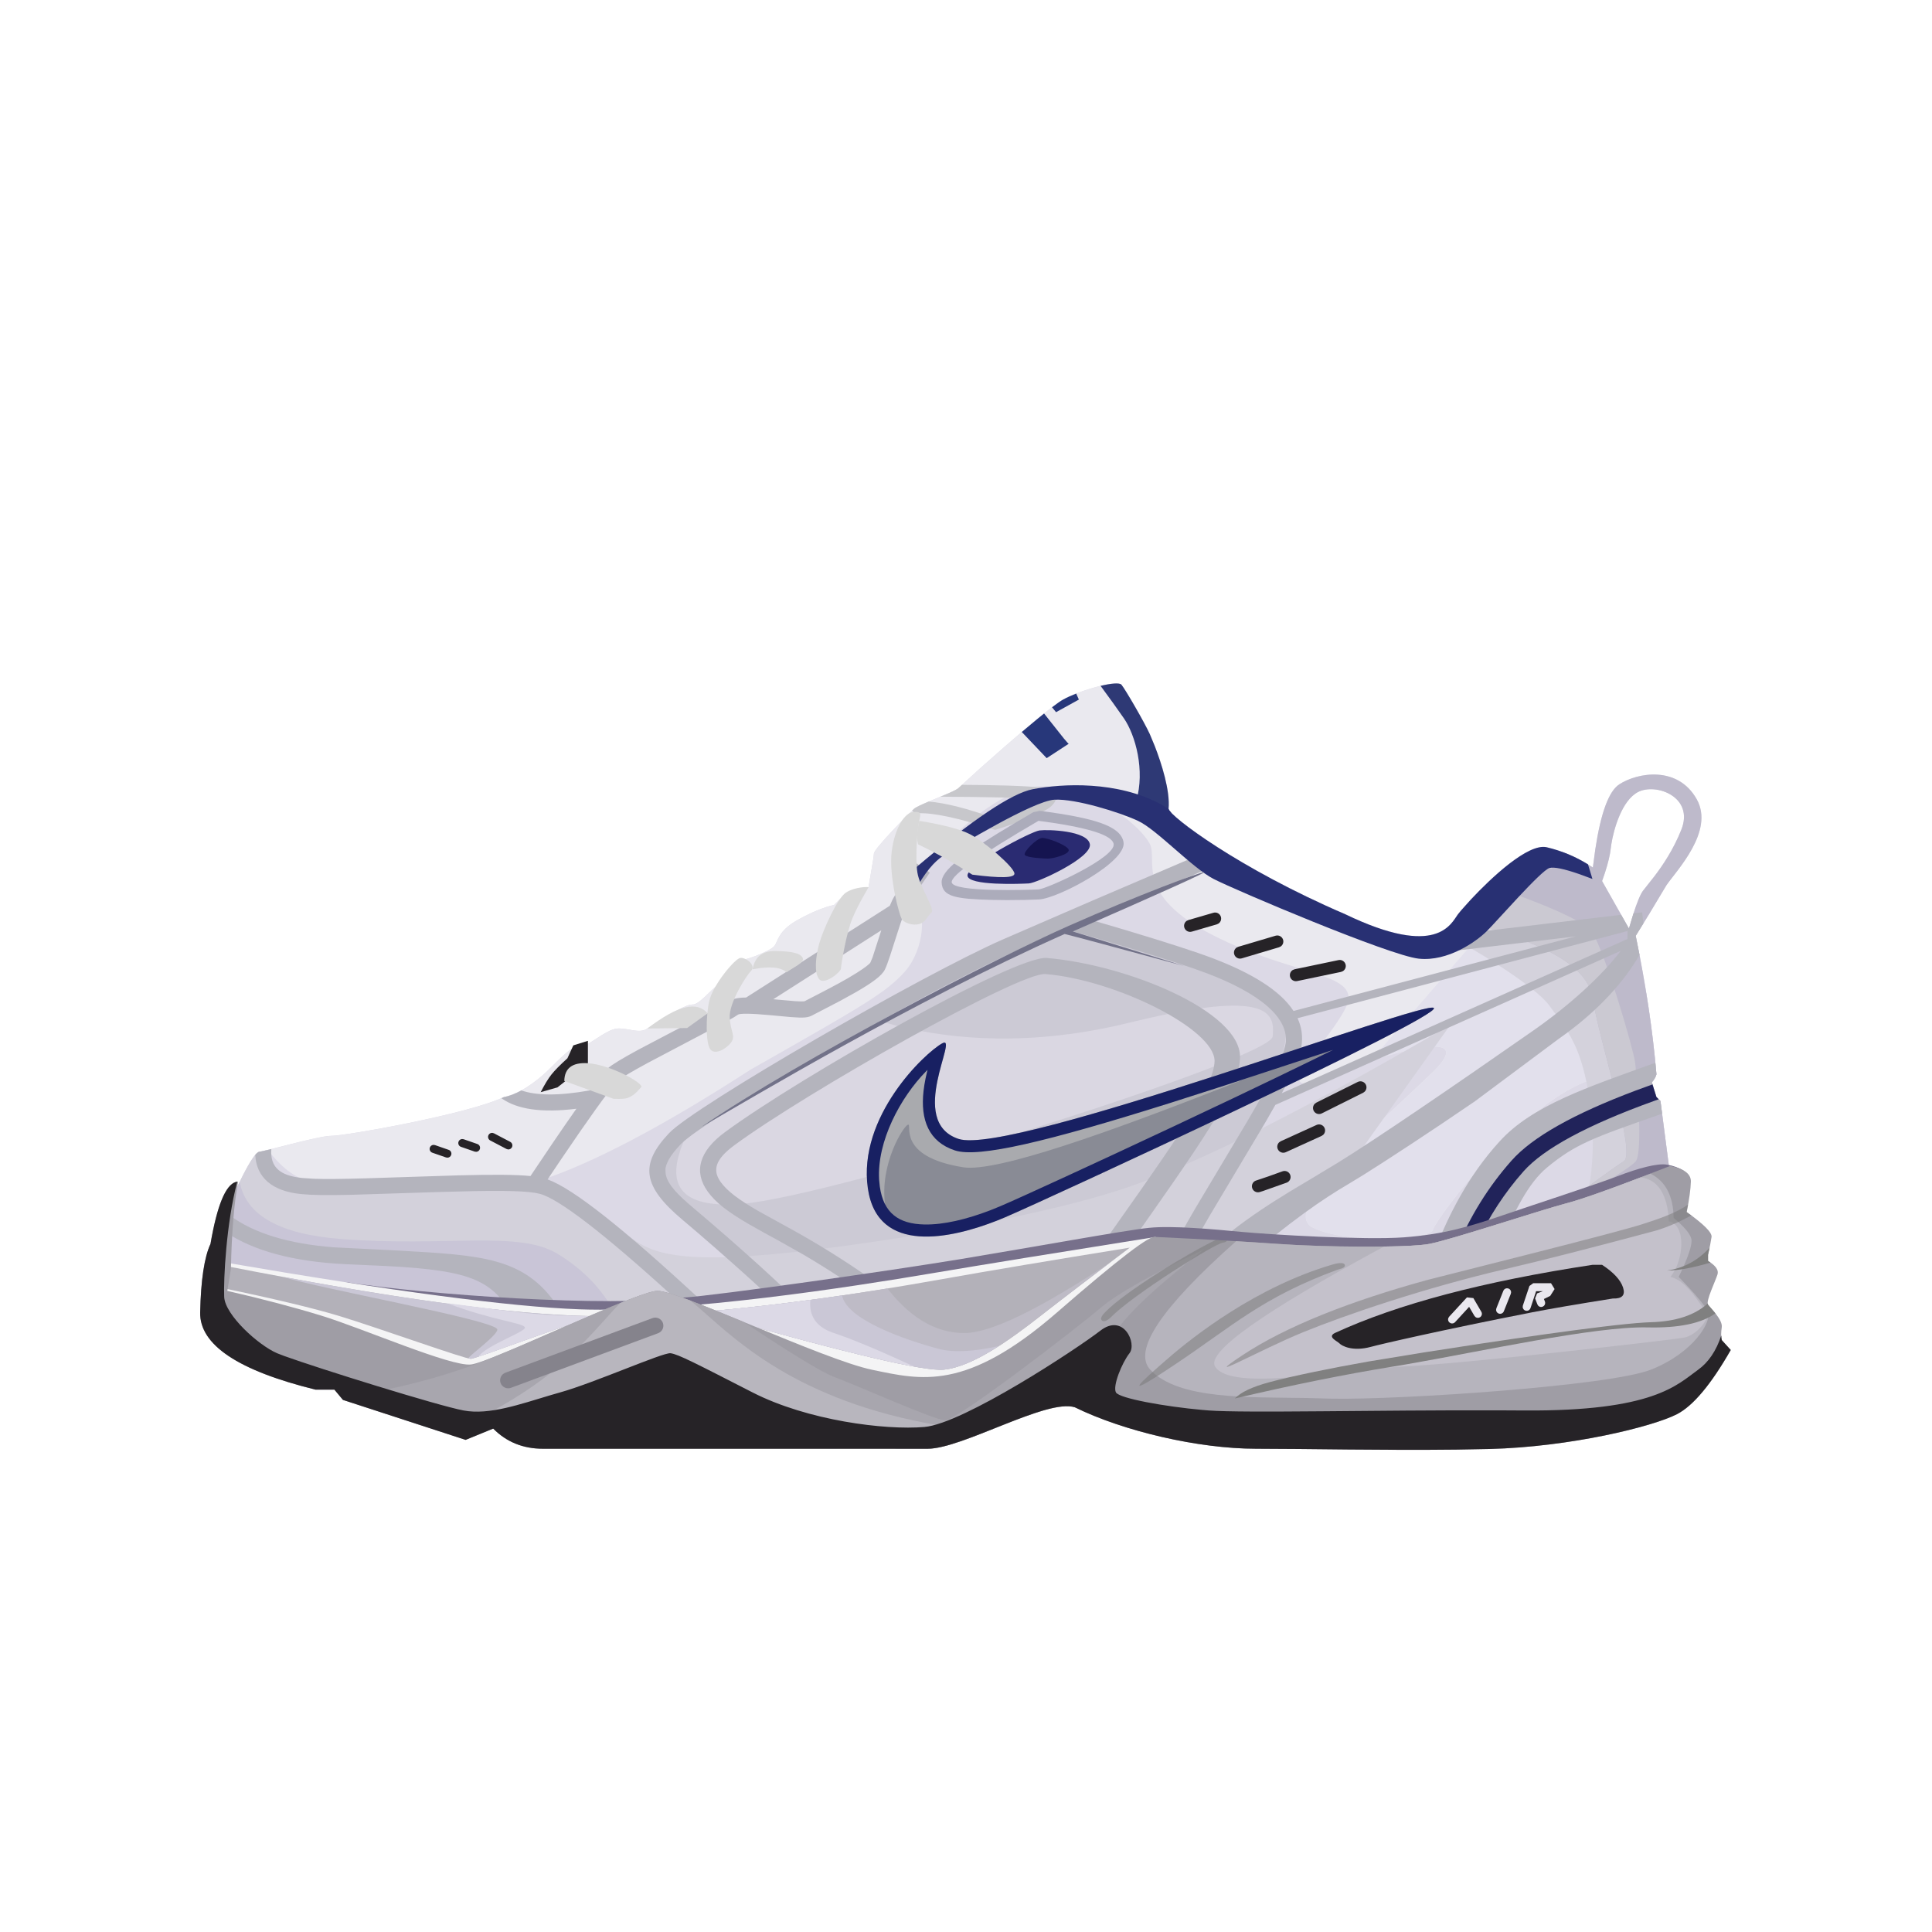 <?xml version="1.0" encoding="UTF-8"?>
<svg width="96px" height="96px" viewBox="0 0 96 96" version="1.1" xmlns="http://www.w3.org/2000/svg" xmlns:xlink="http://www.w3.org/1999/xlink">
    <title>Nike Air Monarch IV </title>
    <defs>
        <rect id="path-1" x="0" y="0" width="96" height="96"></rect>
    </defs>
    <g id="icon" stroke="none" stroke-width="1" fill="none" fill-rule="evenodd">
        <g id="画板" transform="translate(-158, -230)">
            <g id="Nike-Air-Monarch-IV-" transform="translate(158, 230)">
                <g id="#" opacity="0">
                    <use fill="#FFFFFF" fill-rule="evenodd" xlink:href="#path-1"></use>
                    <rect stroke-opacity="0.5" stroke="#DDDDDD" stroke-width="6" stroke-linejoin="square" x="3" y="3" width="90" height="90"></rect>
                    <rect stroke-opacity="0.508" stroke="#DDDDDD" stroke-width="12" stroke-linejoin="square" x="6" y="6" width="84" height="84"></rect>
                    <rect stroke-opacity="0.319" stroke="#979797" stroke-width="10" stroke-linejoin="square" x="5" y="5" width="86" height="86"></rect>
                </g>
                <path d="M55.725,34.024 C55.923,34.264 56.869,35.898 57.133,36.479 L57.38,37.073 C57.709,37.919 58.151,39.285 58.065,40.193 C58.121,40.55 61.54,43.151 66.851,45.431 C71.431,47.635 72.108,45.881 72.445,45.431 L72.606,45.234 C73.309,44.409 75.748,41.838 76.859,42.101 C77.678,42.294 78.441,42.63 79.149,43.107 L79.268,42.214 C79.543,40.392 79.941,39.312 80.461,38.974 C81.361,38.388 83.363,38.033 84.307,39.711 C85.205,41.305 83.292,43.268 82.802,43.99 L81.934,45.437 C81.744,45.748 81.525,46.103 81.277,46.501 C81.785,48.955 82.128,51.249 82.307,53.383 C82.268,53.521 82.193,53.652 82.081,53.777 L82.307,54.513 L82.507,54.71 L83.027,58.706 L68.538,63.546 C68.231,63.643 68.065,63.691 68.04,63.69 L56.771,63.375 L56.771,63.375 L34.402,66.236 L13.271,64.623 L10.693,63.375 L11.755,59.042 L12.044,58.451 C12.45,57.651 12.731,57.244 12.889,57.229 C13.158,57.204 15.515,56.533 16.321,56.447 L16.478,56.438 C17.067,56.451 23.185,55.387 25.037,54.513 C25.86,54.359 26.719,53.665 27.163,53.253 L27.753,52.67 C28.106,52.331 28.574,51.923 28.789,51.92 L28.864,51.944 C29.075,52.136 30.105,51.132 30.683,51.107 C31.262,51.082 31.758,51.38 32.165,51.107 L32.693,50.765 C33.22,50.433 33.937,50.01 34.28,49.927 L34.402,49.914 C34.714,49.946 35.276,49.231 35.694,48.916 L35.843,48.819 C36.266,48.597 36.669,47.675 36.876,47.692 C37.083,47.708 38.272,47.255 38.471,47.016 C38.669,46.778 38.639,46.266 39.643,45.708 C40.312,45.336 40.914,45.088 41.448,44.964 C41.774,44.626 42.043,44.403 42.256,44.295 C42.469,44.186 42.768,44.119 43.155,44.093 L43.389,42.712 C43.41,42.569 43.421,42.47 43.424,42.414 C43.437,42.164 45.17,40.416 45.413,40.193 C45.655,39.969 47.44,39.357 47.633,39.152 L48.698,38.182 C50.034,36.99 52.216,35.095 52.834,34.757 C53.722,34.27 55.526,33.783 55.725,34.024 Z M83.546,41.224 C84.189,39.605 82.305,38.9 81.407,39.348 C80.584,39.76 80.179,41.225 80.065,41.954 L80.041,42.133 C80.005,42.471 79.905,42.89 79.742,43.389 L79.607,43.779 L80.942,46.141 L81.146,45.458 C81.34,44.847 81.503,44.45 81.635,44.267 L82.205,43.545 C82.618,43.004 83.15,42.22 83.546,41.224 Z" id="形状" fill="#DCD9E6"></path>
                <path d="M55.725,34.024 C55.923,34.264 56.869,35.898 57.133,36.479 L57.38,37.073 C57.709,37.919 58.151,39.285 58.065,40.193 C58.121,40.55 61.54,43.151 66.851,45.431 C70.663,47.266 71.772,46.358 72.23,45.742 L73.46,46.16 C76.011,47.035 77.833,47.724 78.928,48.228 C81.27,49.305 80.794,53.134 79.607,53.52 C76.102,54.09 71.267,60.676 71.198,61.115 C71.129,61.554 67.025,61.871 65.243,61.001 C63.46,60.131 68.784,55.615 71.198,53.269 C73.488,51.043 69.331,52.191 66.32,53.355 L65.843,53.543 C62.824,54.762 66.001,51.835 66.871,50.069 C67.741,48.302 64.325,48.537 60.297,46.482 C56.27,44.427 57.576,42.73 57.122,41.91 C56.668,41.089 54.816,39.413 52.009,39.082 C49.201,38.751 44.469,44.33 45.299,44.726 C46.128,45.122 45.916,47.209 44.968,48.272 C44.019,49.335 42.876,49.978 37.284,53.157 C32.926,55.974 29.431,57.812 26.798,58.671 C24.775,60.087 16.895,58.816 15.599,58.717 C14.835,58.658 14.072,58.132 13.312,57.14 L15.063,56.699 C15.568,56.579 16.039,56.477 16.321,56.447 L16.478,56.438 C17.067,56.451 23.185,55.387 25.037,54.513 C25.86,54.359 26.719,53.665 27.163,53.253 L27.753,52.67 L28.075,52.374 C28.353,52.131 28.635,51.922 28.789,51.92 L28.864,51.944 C29.075,52.136 30.105,51.132 30.683,51.107 C31.262,51.082 31.758,51.38 32.165,51.107 L32.693,50.765 L33.178,50.468 C33.599,50.219 34.035,49.986 34.28,49.927 L34.402,49.914 C34.714,49.946 35.276,49.231 35.694,48.916 L35.843,48.819 C36.266,48.597 36.669,47.675 36.876,47.692 C37.083,47.708 38.272,47.255 38.471,47.016 C38.669,46.778 38.639,46.266 39.643,45.708 C40.312,45.336 40.914,45.088 41.448,44.964 C41.774,44.626 42.043,44.403 42.256,44.295 C42.469,44.186 42.768,44.119 43.155,44.093 L43.389,42.712 L43.424,42.414 C43.437,42.164 45.17,40.416 45.413,40.193 C45.655,39.969 47.44,39.357 47.633,39.152 L48.698,38.182 L49.901,37.121 C51.086,36.09 52.381,35.005 52.834,34.757 C53.722,34.27 55.526,33.783 55.725,34.024 Z" id="路径" fill="#EAE9EF"></path>
                <path d="M68.102,52.718 L73.719,46.25 L75.109,46.736 C76.813,47.343 78.085,47.84 78.928,48.228 C81.27,49.305 80.794,53.134 79.607,53.52 C76.102,54.09 71.267,60.676 71.198,61.115 C71.129,61.554 67.025,61.871 65.243,61.001 C63.46,60.131 68.784,55.615 71.198,53.269 C73.054,51.464 70.674,51.877 68.102,52.718 Z" id="路径" fill="#E2E0EC"></path>
                <path d="M47.8,38.998 L48.858,39.008 L50.081,39.035 L50.75,39.061 C51.259,39.087 51.645,39.12 51.9,39.164 C52.608,39.284 52.66,39.804 52.061,40.191 C51.651,40.455 50.85,40.799 49.447,41.236 C47.628,40.641 46.334,40.368 45.59,40.412 C45.48,40.418 45.38,40.364 45.323,40.279 L45.413,40.193 L45.413,40.193 C45.502,40.11 45.8,39.976 46.151,39.828 C46.979,39.898 48.103,40.179 49.439,40.668 L50.158,40.402 L50.758,40.163 C51.028,40.05 51.254,39.948 51.435,39.856 L51.654,39.734 L51.238,39.693 L50.7,39.66 C50.401,39.645 50.058,39.633 49.674,39.624 L48.272,39.6 L46.73,39.587 L47.137,39.415 C47.385,39.306 47.577,39.211 47.633,39.152 L47.8,38.998 Z" id="路径" fill="#C7C7CB" fill-rule="nonzero"></path>
                <path d="M75.127,42.821 L77.869,43.921 L81.806,49.362 C82.032,50.76 82.199,52.1 82.307,53.383 C82.268,53.521 82.193,53.652 82.081,53.777 L82.307,54.513 L82.507,54.71 L83.027,58.706 L78.711,60.149 C78.707,60.103 78.713,60.05 78.731,59.99 C79.109,58.699 79.339,56.599 78.928,54.269 C78.516,51.939 77.93,51.264 76.989,49.971 C76.242,48.945 73.066,47.051 71.611,46.281 C72.111,46.021 72.307,45.616 72.445,45.431 L72.606,45.234 L72.934,44.863 C73.46,44.288 74.308,43.431 75.127,42.821 Z" id="路径" fill="#D4D2DC"></path>
                <path d="M84.307,39.711 C85.205,41.305 83.292,43.268 82.802,43.99 L81.934,45.437 C81.744,45.748 81.525,46.103 81.277,46.501 C81.785,48.955 82.128,51.249 82.307,53.383 C82.268,53.521 82.193,53.652 82.081,53.777 L82.307,54.513 L82.507,54.71 L83.027,58.706 L76.241,60.972 L76.138,61.001 C78.658,59.13 80.158,58.041 80.638,57.734 L80.687,57.703 C81.316,57.315 79.498,51.876 79.128,49.561 C78.759,47.245 74.235,46.337 73.435,45.904 C72.634,45.47 75.967,42.972 77.069,43.143 C77.188,43.162 77.373,42.833 77.623,42.332 C78.158,42.522 78.667,42.782 79.149,43.107 L79.268,42.214 C79.543,40.392 79.941,39.312 80.461,38.974 C81.361,38.388 83.363,38.033 84.307,39.711 Z M81.407,39.348 C80.584,39.76 80.179,41.225 80.065,41.954 L80.041,42.133 C80.005,42.471 79.905,42.89 79.742,43.389 L79.607,43.779 L80.942,46.141 L81.146,45.458 C81.34,44.847 81.503,44.45 81.635,44.267 L82.205,43.545 C82.618,43.004 83.15,42.22 83.546,41.224 C84.189,39.605 82.305,38.9 81.407,39.348 Z" id="形状结合" fill="#BEBACB"></path>
                <path d="M79.128,46.343 C79.779,47.388 81.173,52.151 81.251,52.813 L81.311,53.421 C81.423,54.713 81.589,57.357 81.272,57.715 C81.015,58.005 79.786,58.771 77.584,60.014 L77.562,59.947 L79.793,58.32 C80.022,58.156 80.212,58.023 80.363,57.918 L80.687,57.703 C81.316,57.315 79.498,51.876 79.128,49.561 C78.759,47.245 74.235,46.337 73.435,45.904 C73.017,45.677 73.725,44.889 74.654,44.211 L75.766,44.614 C77.363,45.215 78.839,45.878 79.128,46.343 Z" id="路径" fill="#CBC9D2"></path>
                <path d="M52.009,46.141 C52.311,45.967 52.989,45.834 53.608,45.943 L53.839,45.998 C55.171,46.35 60.917,48.185 62.864,49.228 C64.883,50.308 63.516,53.403 62.647,54.881 L62.22,55.602 C61.762,56.397 61.068,57.665 60.14,59.405 L58.727,62.071 L39.334,64.934 L36.512,62.456 C34.341,60.524 33.208,59.434 33.114,59.184 C32.921,58.672 33.025,56.865 34.169,56.206 L52.009,46.141 L52.009,46.141 Z" id="路径" fill="#CCCAD5"></path>
                <path d="M55.465,50.969 L57.101,50.584 C63.202,49.205 63.341,50.435 63.237,51.504 C63.127,52.629 41.489,59.444 36.866,59.818 C33.785,60.067 32.886,58.891 34.169,56.291 L34.564,55.983 L34.564,55.983 L43.817,50.763 L44.489,50.948 C46.509,51.467 50.323,52.108 55.465,50.969 L55.465,50.969 Z" id="路径" fill="#DAD7E2"></path>
                <path d="M72.068,50.924 L67.323,57.575 L59.757,62.849 L32.846,66.118 L21.97,65.286 L16.293,64.743 L10.794,62.968 L11.755,59.042 L12.044,58.451 C12.45,57.651 12.731,57.244 12.889,57.229 L13.132,57.18 C13.172,57.171 13.215,57.161 13.262,57.149 C13.383,58.314 13.854,58.913 14.68,58.945 L15.341,58.958 C17.952,58.984 25.736,58.909 26.251,58.945 C26.791,58.983 29.588,60.381 31.022,61.297 L31.526,61.631 L31.792,61.793 C33.03,62.497 35.114,62.935 43.499,61.691 L44.805,61.492 C47.605,61.053 52.747,60.129 56.108,58.971 C59.647,57.752 64.967,55.07 72.068,50.924 Z" id="路径" fill="#D3D1DB"></path>
                <path d="M16.924,61.564 C22.164,61.972 25.764,61.121 27.703,62.301 C28.996,63.087 29.957,64.092 30.586,65.314 L29.641,65.871 L13.271,64.623 L10.693,63.375 L11.755,59.042 L11.912,58.725 C12.214,60.381 13.885,61.327 16.924,61.564 Z" id="路径" fill="#C9C5D7"></path>
                <path d="M51.668,40.29 L51.351,40.354 L50.5,40.854 C47.825,42.441 46.756,43.253 46.79,43.862 C46.829,44.561 47.499,44.668 49.293,44.716 L50.026,44.726 C50.648,44.727 51.266,44.712 51.629,44.693 C52.579,44.643 55.998,42.824 55.828,41.849 C55.689,41.045 54.396,40.647 51.668,40.29 Z" id="路径" fill="#ACACBB" fill-rule="nonzero"></path>
                <path d="M47.289,43.834 C47.27,43.488 48.708,42.472 51.603,40.786 C54.013,41.101 55.257,41.484 55.336,41.935 C55.453,42.61 52.004,44.173 51.603,44.194 C51.202,44.215 47.318,44.354 47.289,43.834 Z" id="路径-333" fill="#DCD9E6"></path>
                <path d="M48.073,43.507 C48.044,42.987 51.236,41.315 51.655,41.263 C52.075,41.211 54.038,41.271 54.155,41.947 C54.273,42.623 51.524,43.876 51.123,43.897 C50.722,43.918 48.102,44.026 48.073,43.507 Z" id="路径-333" fill="#2A2B72"></path>
                <path d="M45.544,42.902 L46.199,43.362 L45.555,44.295 C45.374,44.563 45.227,44.789 45.113,44.972 C45.024,45.115 44.9,45.429 44.735,45.916 L44.236,47.464 L44.088,47.892 C44.044,48.009 44.006,48.102 43.97,48.175 C43.818,48.486 43.349,48.825 42.535,49.297 L41.756,49.728 L40.367,50.45 C40.152,50.567 39.946,50.589 39.288,50.537 L38.255,50.442 C37.312,50.353 36.755,50.352 36.668,50.418 L36.493,50.533 C36.416,50.579 36.321,50.634 36.204,50.698 L32.183,52.818 C31.367,53.261 30.877,53.551 30.724,53.689 L30.582,53.837 C30.161,54.313 29.245,55.59 27.865,57.63 L27.21,58.604 C28.476,59.058 30.985,61.046 34.84,64.62 L35.334,65.079 L34.788,65.664 L33.39,64.374 C29.973,61.261 27.752,59.561 26.822,59.32 L26.565,59.268 C25.835,59.154 24.429,59.15 21.894,59.228 L17.456,59.369 C16.184,59.398 15.511,59.386 14.952,59.331 C13.525,59.19 12.739,58.51 12.683,57.384 C12.767,57.285 12.835,57.235 12.889,57.229 C12.961,57.223 13.182,57.17 13.482,57.094 C13.415,57.982 13.894,58.423 15.031,58.535 L15.618,58.573 C16.174,58.593 16.931,58.586 18.151,58.551 L22.798,58.402 C24.527,58.358 25.633,58.364 26.359,58.437 L27.499,56.744 C27.929,56.112 28.309,55.562 28.641,55.092 C26.883,55.313 25.705,55.109 24.955,54.598 L24.916,54.568 C24.958,54.55 24.999,54.531 25.037,54.513 C25.329,54.459 25.625,54.336 25.906,54.182 C26.619,54.431 27.708,54.467 29.296,54.183 C29.715,53.617 30.011,53.257 30.187,53.097 C30.394,52.909 30.887,52.611 31.739,52.148 L35.159,50.352 C35.579,50.131 35.876,49.968 36.045,49.868 L36.186,49.779 C36.381,49.632 36.642,49.57 37.074,49.567 L44.214,45.007 C44.293,44.811 44.364,44.661 44.434,44.55 L44.714,44.113 C44.823,43.949 44.946,43.766 45.085,43.564 L45.544,42.902 Z M59.984,42.31 L60.297,43.046 L54.145,45.689 L55.907,46.208 C57.989,46.833 59.447,47.305 60.283,47.624 C62.17,48.345 63.602,49.201 64.275,50.235 L78.296,46.529 L72.382,47.232 L72.288,46.438 L80.554,45.456 L80.942,46.141 L81.146,45.458 L81.17,45.382 L81.595,45.333 L81.661,45.881 C81.542,46.074 81.414,46.281 81.277,46.501 C81.343,46.82 81.406,47.136 81.467,47.449 C80.721,48.745 79.436,50.234 77.432,51.634 L73.278,54.73 C71.109,56.215 68.952,57.626 67.744,58.383 L67.016,58.826 C65.797,59.539 64.031,60.726 61.694,62.801 L60.378,61.854 C62.344,60.133 64.579,58.941 65.737,58.22 L66.473,57.777 C68.322,56.637 72.139,54.036 76.205,51.196 C78.031,49.921 79.618,48.457 80.535,47.246 L63.371,54.903 C63.224,55.165 63.063,55.445 62.889,55.746 L60.128,60.375 C59.547,61.366 59.252,61.913 59.073,62.329 L58.927,62.713 L58.167,62.462 L58.24,62.257 C58.421,61.771 58.708,61.215 59.4,60.034 L61.974,55.723 C63.186,53.661 63.77,52.5 63.875,51.878 C64.096,50.559 62.518,49.334 59.998,48.372 L59.267,48.108 C58.231,47.751 56.667,47.264 54.58,46.647 L52.993,46.184 L51.287,46.917 L50.156,47.411 C46.28,49.107 35,55.613 33.829,56.853 C32.758,57.986 32.77,58.547 34.166,59.774 L35.372,60.803 C37.511,62.641 39.789,64.729 40.174,65.283 L40.217,65.354 L39.825,65.542 L39.419,65.596 C38.896,64.982 36,62.366 33.912,60.611 C31.93,58.945 31.774,57.863 33.247,56.304 C34.515,54.962 45.866,48.415 49.836,46.678 L54.261,44.76 L59.984,42.31 Z M16.581,61.978 L19.747,62.137 C23.923,62.374 26.063,62.463 27.703,64.904 L25.519,65.398 C24.423,63.7 23.649,63.129 19.168,62.907 L17.103,62.813 C14.583,62.686 12.62,62.162 11.218,61.229 L11.423,60.395 C12.598,61.27 14.316,61.801 16.581,61.978 Z M52.012,47.601 C56.026,47.938 61.613,50.25 61.616,52.508 C61.617,54.127 59.573,56.946 55.867,62.22 L54.221,62.627 C57.826,57.497 60.352,54.104 60.351,52.714 C60.349,51.138 55.45,48.692 51.946,48.399 C50.66,48.291 40.091,54.259 36.497,56.901 C35.531,57.611 35.39,58.149 35.815,58.739 C36.134,59.181 36.69,59.601 37.664,60.166 L39.383,61.113 C40.67,61.826 41.921,62.605 43.136,63.451 L44.04,64.099 L43.566,64.743 C42.392,63.88 41.182,63.082 39.936,62.35 L38.592,61.593 C38.314,61.442 38.009,61.277 37.994,61.268 L37.225,60.836 C36.173,60.225 35.564,59.759 35.166,59.207 C34.461,58.229 34.728,57.208 36.023,56.256 C39.818,53.467 50.438,47.469 52.012,47.601 Z M82.307,53.383 C82.268,53.521 82.193,53.652 82.081,53.777 L82.307,54.513 L82.507,54.71 L82.589,55.34 L82.487,55.377 C79.098,56.55 78.256,56.876 76.885,58.001 C75.904,58.807 75.25,60.259 74.689,61.492 L73.045,62.04 L71.303,62.071 C71.997,60.399 72.887,58.5 74.521,56.708 C76.145,54.928 78.854,54.033 82.254,52.809 C82.274,53.002 82.291,53.193 82.307,53.383 Z M80.87,46.262 L64.475,50.594 C64.678,51.035 64.748,51.506 64.664,52.011 C64.577,52.523 64.277,53.235 63.691,54.322 L80.87,46.658 L80.87,46.262 Z M43.791,46.226 L38.426,49.652 L39.517,49.748 C39.748,49.763 39.888,49.764 39.952,49.755 L39.985,49.747 L40.017,49.731 C40.215,49.63 41.236,49.104 41.68,48.86 L42.134,48.605 L42.571,48.341 C42.963,48.093 43.215,47.899 43.251,47.825 L43.358,47.568 L43.791,46.226 Z" id="形状结合" fill="#B4B4BD" fill-rule="nonzero"></path>
                <path d="M82.111,53.884 L82.307,54.513 L82.419,54.622 L82.19,54.705 C78.87,55.9 76.704,57.075 75.705,58.201 C74.772,59.253 73.996,60.438 73.378,61.757 L73.287,61.958 L72.549,62.206 L72.343,62.122 C73.037,60.449 73.958,58.965 75.107,57.67 C76.145,56.499 78.198,55.346 81.278,54.188 L82.111,53.884 Z" id="路径" fill="#21235A" fill-rule="nonzero"></path>
                <path d="M55.725,34.024 C55.923,34.264 56.869,35.898 57.133,36.479 L57.38,37.073 C57.709,37.919 58.151,39.285 58.065,40.193 C58.071,40.23 58.113,40.291 58.19,40.374 L58.07,40.786 C57.34,40.645 56.804,40.313 56.461,39.79 C56.902,38.291 56.425,36.531 55.843,35.689 L55.323,34.953 L55.323,34.953 L54.687,34.08 C55.208,33.956 55.634,33.914 55.725,34.024 Z" id="路径" fill="#2E3975"></path>
                <path d="M57.671,39.96 L58.065,40.193 C58.121,40.55 61.54,43.151 66.851,45.431 C71.431,47.635 72.108,45.881 72.445,45.431 L72.606,45.234 L73.088,44.697 C74.085,43.631 75.933,41.882 76.859,42.101 C77.585,42.272 78.268,42.556 78.907,42.951 L79.128,43.675 L78.492,43.44 C77.714,43.169 77.213,43.066 76.989,43.132 C76.569,43.255 74.372,45.783 73.864,46.283 C73.355,46.782 71.949,47.79 70.499,47.636 C69.049,47.483 61.377,44.228 60.305,43.675 C59.233,43.121 57.483,41.221 56.544,40.786 C55.605,40.351 53.45,39.685 52.402,39.736 C51.354,39.786 47.611,42.054 46.893,42.506 C46.414,42.807 45.944,43.381 45.483,44.226 L45.483,43.132 C48.317,40.726 50.26,39.421 51.314,39.216 C52.801,38.927 55.528,38.8 57.671,39.96 Z" id="路径" fill="#283073"></path>
                <path d="M64.111,58.382 C64.167,58.538 64.087,58.71 63.931,58.766 L62.748,59.184 C62.675,59.209 62.621,59.225 62.585,59.235 C62.425,59.278 62.26,59.183 62.217,59.023 C62.174,58.863 62.269,58.698 62.429,58.655 L63.023,58.455 C63.215,58.387 63.45,58.303 63.727,58.202 C63.882,58.146 64.055,58.226 64.111,58.382 Z M65.816,56.047 C65.871,56.168 65.839,56.306 65.747,56.391 L65.667,56.444 L63.891,57.252 C63.74,57.321 63.562,57.254 63.494,57.103 C63.439,56.983 63.47,56.845 63.563,56.759 L63.643,56.706 L65.419,55.898 C65.57,55.83 65.747,55.896 65.816,56.047 Z M67.868,53.896 C67.927,54.014 67.9,54.153 67.811,54.242 L67.733,54.298 L65.677,55.325 C65.529,55.399 65.349,55.339 65.275,55.191 C65.215,55.072 65.242,54.933 65.331,54.844 L65.409,54.788 L67.465,53.761 C67.614,53.687 67.794,53.747 67.868,53.896 Z M66.865,47.939 C66.892,48.068 66.831,48.196 66.722,48.259 L66.633,48.294 L64.454,48.749 C64.292,48.783 64.133,48.679 64.099,48.517 C64.072,48.387 64.133,48.259 64.242,48.196 L64.332,48.162 L66.51,47.706 C66.672,47.672 66.831,47.776 66.865,47.939 Z M63.756,46.697 C63.793,46.824 63.743,46.956 63.64,47.028 L63.553,47.07 L61.701,47.621 C61.542,47.668 61.375,47.577 61.328,47.418 C61.29,47.291 61.341,47.159 61.443,47.087 L61.53,47.045 L63.383,46.495 C63.541,46.448 63.708,46.538 63.756,46.697 Z M60.666,45.559 C60.703,45.686 60.652,45.818 60.549,45.889 L60.462,45.931 L59.22,46.292 C59.061,46.338 58.895,46.247 58.848,46.087 C58.811,45.96 58.862,45.828 58.966,45.757 L59.053,45.716 L60.294,45.355 C60.454,45.308 60.62,45.4 60.666,45.559 Z" id="形状结合" fill="#262327" fill-rule="nonzero"></path>
                <path d="M26.867,54.269 C27.057,53.896 27.234,53.604 27.399,53.395 C27.565,53.185 27.83,52.916 28.195,52.586 L28.488,51.944 L29.213,51.718 L29.213,52.831 L27.703,54.03 L26.867,54.269 Z" id="路径-352" fill="#262327"></path>
                <path d="M30.484,54.598 C30.837,54.615 31.072,54.601 31.189,54.556 C31.596,54.4 31.757,54.102 31.854,54.03 C32.064,53.875 30.367,52.906 29.213,52.831 C28.443,52.781 28.052,53.075 28.04,53.714 L30.484,54.598 Z" id="路径-353" fill="#D8D8D8"></path>
                <path d="M32.165,51.107 L34.144,51.081 L35.159,50.352 C34.906,50.048 34.538,49.949 34.057,50.056 C33.575,50.164 32.945,50.514 32.165,51.107 Z" id="路径-354" fill="#D8D8D8"></path>
                <path d="M35.287,52.13 C35.068,51.816 35.065,50.525 35.242,49.74 C35.418,48.954 36.511,47.637 36.784,47.599 C37.056,47.561 37.591,47.967 37.323,48.24 C37.054,48.513 36.219,49.851 36.258,50.561 C36.296,51.27 36.571,51.471 36.323,51.804 C36.076,52.136 35.506,52.444 35.287,52.13 Z" id="路径-355" fill="#D8D8D8"></path>
                <path d="M37.396,48.164 C38.248,48.001 38.81,48.052 39.084,48.319 C39.278,48.143 39.972,47.85 39.895,47.626 C39.819,47.401 39.472,47.265 38.513,47.256 C37.874,47.25 37.502,47.553 37.396,48.164 Z" id="路径-356" fill="#D8D8D8"></path>
                <path d="M40.708,48.659 C40.451,48.357 40.519,47.556 40.713,46.867 C40.906,46.179 41.608,44.637 42.031,44.354 C42.453,44.07 43.169,44.05 43.155,44.093 C43.14,44.136 42.67,44.879 42.354,45.637 C42.039,46.395 41.796,47.957 41.785,48.131 C41.774,48.305 40.964,48.961 40.708,48.659 Z" id="路径-357" fill="#D8D8D8"></path>
                <path d="M45.675,45.916 C45.349,46.001 44.977,45.87 44.833,45.708 C44.69,45.546 44.156,43.514 44.309,42.31 C44.463,41.106 44.975,40.374 45.38,40.348 C45.784,40.321 45.762,40.419 45.675,40.786 C45.588,41.153 45.468,42.596 45.584,43.35 C45.701,44.104 46.487,45.172 46.282,45.346 C46.076,45.52 46.001,45.831 45.675,45.916 Z" id="路径-358" fill="#D8D8D8"></path>
                <path d="M50.407,43.406 C50.419,43.625 49.722,43.643 48.314,43.461 C47.412,42.886 46.513,42.384 45.617,41.954 C45.542,41.692 45.562,41.303 45.675,40.786 C46.882,40.985 47.724,41.207 48.2,41.453 C48.915,41.822 50.388,43.078 50.407,43.406 Z" id="路径-359" fill="#D8D8D8"></path>
                <path d="M53.102,42.224 C53.165,42.448 52.323,42.668 52.072,42.664 C51.822,42.66 51.043,42.62 50.926,42.487 C50.809,42.354 51.515,41.65 51.782,41.637 C52.049,41.625 53.038,42 53.102,42.224 Z" id="路径-360" fill="#151450"></path>
                <path d="M83.677,58.184 C83.434,58.029 83.153,57.924 82.834,57.871 C82.357,57.791 81.424,58.041 80.363,58.448 C79.303,58.855 76.434,59.785 74.717,60.371 C73.001,60.957 71.718,61.335 69.768,61.482 C67.818,61.629 63.094,61.344 61.696,61.212 C60.298,61.08 58.252,60.891 57.087,61.011 C55.922,61.13 51.419,61.953 47.792,62.554 C44.166,63.155 35.642,64.366 34.009,64.473 C30.169,64.968 21.267,64.347 17.107,63.698 C18.033,63.983 27.19,65.4 30.586,65.471 C32.851,65.519 41.954,64.788 57.896,63.279 L74.339,62.849 L82.587,59.548 L83.677,58.184 Z" id="路径-373" fill="#77708B"></path>
                <path d="M57.423,61.463 C52.503,62.245 48.773,62.852 46.23,63.282 C42.417,63.928 33.985,65.247 28.8,65.059 C25.344,64.933 19.466,64.157 11.168,62.729 L10.693,63.27 C10.99,64.797 11.148,65.698 11.168,65.974 C11.199,66.388 22.073,69.76 23.035,70.086 C23.997,70.411 32.256,68.328 34.058,68.699 C35.86,69.07 46.866,71.562 47.951,70.897 C49.036,70.232 55.319,65.738 56.709,64.638 C57.637,63.906 57.874,62.847 57.423,61.463 Z" id="路径-329" fill="#F4F4F5"></path>
                <path d="M11.218,62.906 C19.367,64.506 25.436,65.337 29.425,65.398 C35.41,65.49 43.191,64.206 46.789,63.564 C49.188,63.136 52.305,62.613 56.14,61.994 C54.297,63.383 52.836,64.5 51.756,65.346 C50.136,66.615 48.323,67.906 46.903,68.056 C45.956,68.155 42.181,67.269 35.578,65.398 C31.448,65.543 29.218,65.632 28.887,65.664 C28.39,65.712 23.679,67.501 23.404,67.52 C23.128,67.54 18.795,65.981 16.88,65.398 C15.602,65.009 13.655,64.542 11.038,63.998 L11.218,62.906 Z" id="路径-341" fill="#B3B1B9"></path>
                <path d="M52.097,65.079 L51.756,65.346 C50.136,66.615 48.323,67.906 46.903,68.056 C45.956,68.155 42.181,67.269 35.578,65.398 L34.867,65.423 L34.867,65.423 L34.539,65.212 L34.539,65.212 C37.962,64.948 41.438,64.454 44.098,64.023 L43.876,63.735 C45.107,65.43 46.473,66.263 47.973,66.236 C49.266,66.212 51.657,65.048 55.146,62.744 L52.097,65.079 L52.097,65.079 Z" id="路径" fill="#BEBBC6"></path>
                <path d="M29.425,65.398 C33.354,65.458 38.058,64.926 41.844,64.371 C42.066,65.579 45.021,66.591 46.626,67.02 C47.357,67.215 48.359,67.169 49.631,66.883 C48.668,67.505 47.72,67.969 46.903,68.056 C45.956,68.155 42.181,67.269 35.578,65.398 L28.887,65.664 C28.39,65.712 23.679,67.501 23.404,67.52 L23.279,67.5 C23.155,67.47 24.893,66.236 24.696,66.026 C24.22,65.52 15.762,64.009 14.069,63.448 C20.8,64.695 25.917,65.344 29.425,65.398 Z" id="路径" fill="#CAC7D6"></path>
                <path d="M29.425,65.398 C32.825,65.45 36.805,65.058 40.268,64.592 C40.186,65.404 40.574,65.951 41.431,66.236 C42.352,66.543 43.681,67.098 45.418,67.902 L44.795,67.782 C42.89,67.395 39.816,66.599 35.578,65.398 L28.887,65.664 C28.462,65.705 24.954,67.02 23.776,67.411 C24.154,66.85 26.101,66.19 26.083,65.967 C26.065,65.739 24.556,65.635 22.2,64.752 L24.321,65.026 C27.093,65.39 27.561,65.369 29.425,65.398 Z" id="路径" fill="#DCD9E6"></path>
                <path d="M86,67.08 C85.02,68.793 84.129,69.856 83.327,70.27 C82.123,70.89 78.035,71.898 74,72 C69.965,72.102 65.277,71.987 62.413,71.987 C59.548,71.987 55.834,71.12 53.407,69.927 C52.004,69.488 47.82,71.987 46.096,71.987 C44.373,71.987 28.451,71.987 26.974,71.987 C25.99,71.987 25.168,71.653 24.507,70.986 L23.137,71.547 L17.041,69.561 L16.615,69.05 L15.675,69.05 C11.82,68.099 9.91,66.818 9.946,65.208 C9.982,63.598 10.153,62.465 10.459,61.81 C10.809,59.771 11.267,58.738 11.832,58.711 C11.631,59.787 11.512,61.234 11.474,63.051 L11.295,64.143 C13.05,64.546 14.611,64.957 15.977,65.377 C18.026,66.006 22.389,67.909 23.398,67.801 C24.406,67.694 31.607,64.169 32.662,64.143 C33.717,64.118 40.904,67.558 43.338,68.064 C45.772,68.57 47.996,69.152 52.529,65.208 C55.551,62.579 57.182,61.331 57.423,61.463 C60.058,61.589 62.092,61.705 63.526,61.81 C65.678,61.967 69.926,62.015 71.018,61.81 C72.11,61.604 76.57,60.121 77.839,59.791 C78.685,59.57 80.402,58.952 82.989,57.935 C83.684,58.072 84.027,58.331 84.018,58.711 C84.008,59.092 83.939,59.596 83.809,60.224 C84.664,60.833 85.076,61.246 85.046,61.463 C85.015,61.68 84.957,61.976 84.871,62.351 L84.871,62.654 C85.25,62.885 85.408,63.108 85.343,63.322 C85.246,63.643 84.751,64.656 84.871,64.827 C84.991,64.999 85.612,65.573 85.553,65.956 C85.514,66.212 85.514,66.422 85.553,66.588 L86,67.08 Z" id="路径-327" fill="#9F9DA5"></path>
                <path d="M82.006,58.315 C82.761,58.694 83.146,59.428 83.162,60.519 C83.688,60.953 83.982,61.302 84.043,61.564 C84.104,61.826 83.894,62.454 83.414,63.448 L83.926,63.988 C84.386,64.487 84.691,64.863 84.84,65.115 C85.139,65.618 84.145,67.234 82.018,68.063 C79.962,68.864 69.626,69.561 66.175,69.499 L64.944,69.466 C62.03,69.417 58.561,69.556 57.16,68.064 C56.27,67.115 57.69,64.986 61.422,61.675 L63.526,61.81 C65.678,61.967 69.926,62.015 71.018,61.81 C72.046,61.616 76.057,60.291 77.583,59.86 L77.839,59.791 C78.572,59.6 79.959,59.11 82,58.321 L82.006,58.315 Z" id="路径" fill="#B6B4BD"></path>
                <path d="M81.522,58.504 C81.567,58.508 81.607,58.514 81.642,58.521 C82.764,58.74 82.904,60.122 82.919,60.684 C83.8,60.856 83.677,62.634 83.003,63.448 C83.875,63.64 84.558,64.978 84.794,65.205 C85.029,65.432 84.326,66.351 83.677,66.467 C83.028,66.582 72.843,67.758 69.699,67.902 C66.554,68.046 61.169,69.182 60.378,67.902 C59.938,67.19 62.735,65.203 68.769,61.941 C69.774,61.927 70.613,61.886 71.018,61.81 C72.11,61.604 76.57,60.121 77.839,59.791 C78.493,59.62 79.666,59.212 81.36,58.567 Z" id="形状结合" fill="#C4C1CB"></path>
                <path d="M59.842,62.071 C57.429,63.945 55.928,65.362 55.339,66.323 C54.922,67.001 53.731,68.263 51.763,70.109 C49.921,70.657 47.354,71.987 46.096,71.987 L44.568,71.986 L36.256,70.574 L22.601,70.574 L19.061,69.078 C21.178,68.634 23.051,68.065 24.681,67.37 C27.083,66.404 31.822,64.164 32.662,64.143 C33.146,64.131 34.921,64.849 36.935,65.678 C38.716,66.862 40.676,68.123 41.431,68.411 C42.853,68.953 46.385,70.541 46.952,70.574 C47.518,70.607 53.449,66.04 54.687,64.989 C55.512,64.288 57.23,63.316 59.842,62.071 Z" id="形状结合" fill="#A8A6AE"></path>
                <path d="M32.662,64.143 C32.914,64.137 33.513,64.328 34.314,64.629 L34.857,65.094 C36.781,66.788 39.962,69.829 47.303,70.931 L47.973,71.009 L41.521,71.985 L41.274,71.986 L35.819,71.508 L31.199,71.137 C27.103,70.83 24.578,70.713 23.625,70.785 L23.404,70.81 C22.444,70.964 25.805,69.82 28.383,67.323 C29.679,66.068 30.292,65.258 30.832,64.742 C31.711,64.389 32.39,64.15 32.662,64.143 Z" id="路径" fill="#B8B6BE"></path>
                <path d="M11.789,58.717 C11.242,60.768 11.102,63.594 11.14,64.444 C11.18,65.336 12.831,66.839 13.767,67.241 L14.119,67.377 C15.819,67.993 21.749,69.844 23.035,70.086 C24.31,70.325 25.833,69.778 27.371,69.321 L27.832,69.188 C29.524,68.715 32.934,67.2 33.315,67.241 C33.695,67.283 34.651,67.786 37.392,69.188 C40.133,70.59 43.982,71.071 45.929,70.906 C47.877,70.741 53.521,67.015 54.675,66.121 C55.828,65.227 56.503,66.758 56.124,67.241 C55.745,67.725 55.279,68.872 55.45,69.188 C55.611,69.485 57.889,69.892 59.735,70.058 L60.075,70.086 C61.843,70.219 68.34,70.062 74.43,70.079 L75.727,70.086 C82.163,70.133 83.332,68.815 84.376,68.064 C84.892,67.694 85.276,67.127 85.529,66.363 C85.528,66.445 85.537,66.52 85.553,66.588 L86,67.08 C85.02,68.793 84.129,69.856 83.327,70.27 C82.123,70.89 78.035,71.898 74,72 L72.357,72.03 C68.747,72.073 64.895,71.987 62.413,71.987 C59.548,71.987 55.834,71.12 53.407,69.927 C52.004,69.488 47.82,71.987 46.096,71.987 L26.974,71.987 C25.99,71.987 25.168,71.653 24.507,70.986 L23.137,71.547 L17.041,69.561 L16.615,69.05 L15.675,69.05 C11.82,68.099 9.91,66.818 9.946,65.208 C9.982,63.598 10.153,62.465 10.459,61.81 C10.786,59.907 11.206,58.88 11.72,58.73 L11.789,58.717 Z" id="路径" fill="#262327"></path>
                <path d="M80.141,64.522 C80.601,64.539 80.77,64.358 80.65,63.981 C80.529,63.604 80.182,63.226 79.607,62.849 L79.128,62.849 C73.704,63.672 69.438,64.801 66.329,66.236 C65.932,66.434 66.453,66.64 66.557,66.753 C66.662,66.866 67.193,67.177 68.127,66.922 C68.603,66.791 71.703,66.074 76.142,65.206 C77.049,65.029 78.382,64.801 80.141,64.522 Z" id="路径-342" fill="#262327"></path>
                <path d="M21.535,56.888 L21.614,56.899 L22.296,57.136 C22.4,57.172 22.455,57.286 22.419,57.39 C22.392,57.469 22.321,57.519 22.243,57.524 L22.165,57.514 L21.482,57.277 C21.378,57.241 21.323,57.127 21.359,57.023 C21.386,56.944 21.457,56.894 21.535,56.888 Z M22.959,56.597 L23.038,56.608 L23.72,56.845 C23.824,56.881 23.879,56.995 23.843,57.099 C23.816,57.178 23.745,57.228 23.667,57.233 L23.589,57.223 L22.906,56.986 C22.802,56.95 22.747,56.836 22.783,56.731 C22.81,56.653 22.881,56.603 22.959,56.597 Z M24.468,56.291 L24.545,56.314 L25.353,56.738 C25.451,56.79 25.488,56.911 25.437,57.008 C25.398,57.082 25.321,57.121 25.243,57.115 L25.167,57.092 L24.358,56.668 C24.261,56.616 24.223,56.495 24.274,56.398 C24.313,56.324 24.391,56.285 24.468,56.291 Z" id="形状结合" fill="#262327" fill-rule="nonzero"></path>
                <path d="M46.819,51.843 C47.694,51.361 45.028,55.735 47.633,56.593 C50.239,57.451 70.918,49.626 71.247,50.088 C71.576,50.551 52.075,59.578 49.941,60.487 C47.806,61.396 43.635,62.609 43.123,59.048 C42.611,55.487 45.944,52.324 46.819,51.843 Z" id="路径-362" fill="#A9AAAE"></path>
                <path d="M45.12,55.884 C45.352,55.817 44.518,57.471 47.867,58.002 C51.215,58.533 70.918,49.626 71.247,50.088 C71.576,50.551 52.37,58.883 50.235,59.792 C48.1,60.701 44.257,61.867 43.98,59.859 C43.703,57.851 44.888,55.95 45.12,55.884 Z" id="路径-362" fill="#898B95"></path>
                <path d="M71.247,50.088 C71.576,50.551 52.075,59.578 49.941,60.487 L49.518,60.66 C47.299,61.529 43.603,62.386 43.123,59.048 C42.611,55.487 45.944,52.324 46.819,51.843 C47.694,51.361 45.028,55.735 47.633,56.593 C50.239,57.451 70.918,49.626 71.247,50.088 Z M66.24,52.168 L60.866,53.934 L58.147,54.805 C52.067,56.718 48.621,57.55 47.446,57.163 C46.155,56.738 45.725,55.653 45.891,54.203 C45.914,54.004 45.946,53.804 45.989,53.593 L46.086,53.162 L46.007,53.242 C44.748,54.527 43.568,56.705 43.683,58.626 L43.717,58.962 C43.904,60.266 44.637,60.817 45.936,60.844 C46.878,60.863 48.029,60.591 49.202,60.14 L49.706,59.935 C50.708,59.509 54.478,57.774 58.24,56.006 L61.26,54.579 C62.783,53.853 64.175,53.183 65.398,52.584 L66.24,52.168 Z" id="路径-362" fill="#182062" fill-rule="nonzero"></path>
                <path d="M51.879,35.454 L52.864,36.696 C53.014,36.876 53.094,36.963 53.105,36.956 L52.009,37.672 L52.009,37.672 L50.772,36.372 L51.532,35.736 C51.652,35.637 51.768,35.542 51.879,35.454 Z M53.608,34.762 L52.474,35.388 L52.275,35.143 L52.596,34.908 C52.69,34.843 52.77,34.792 52.834,34.757 C53.016,34.657 53.237,34.557 53.475,34.463 L53.608,34.762 L53.608,34.762 Z" id="形状" fill="#27377A"></path>
                <path d="M59.836,43.335 C59.641,43.332 56.596,44.459 53.105,46.004 C49.615,47.548 39.903,52.541 34.841,56.003 C37.45,54.505 45.198,49.843 52.902,46.409 C53.384,46.526 55.362,47.057 58.836,48 L53.309,46.283 C57.791,44.32 59.967,43.337 59.836,43.335 Z" id="路径-340" fill="#727289"></path>
                <path d="M66.822,62.851 C66.868,63.01 66.589,63.043 66.438,63.099 C62.704,64.476 61.25,65.888 58.348,67.825 C55.505,69.723 56.739,68.628 57.96,67.567 L58.035,67.502 C59.278,66.422 62.419,63.943 66.223,62.831 C66.382,62.784 66.775,62.692 66.822,62.851 Z M83.809,60.224 C83.892,60.282 83.97,60.339 84.044,60.394 C83.469,60.709 82.894,60.957 82.317,61.138 C79.176,61.982 76.676,62.621 74.818,63.055 C70.774,64 66.878,65.328 64.732,66.205 C62.587,67.081 59.522,68.817 61.71,67.358 C63.899,65.9 67.115,64.647 70.91,63.604 L75.949,62.328 C79.118,61.524 81.005,61.024 81.611,60.828 C82.382,60.577 83.209,60.312 83.882,59.857 C83.86,59.971 83.836,60.094 83.809,60.224 Z M60.978,61.647 L60.928,61.691 C60.908,61.706 60.886,61.717 60.862,61.726 L60.768,61.745 C60.429,61.757 56.297,64.332 55.215,65.439 C55.099,65.557 54.87,65.728 54.751,65.612 C54.633,65.496 54.825,65.294 54.941,65.175 C55.923,64.172 59.062,62.25 60.41,61.614 C60.604,61.626 60.794,61.637 60.978,61.647 Z" id="形状结合" fill="#797979" fill-rule="nonzero" opacity="0.5"></path>
                <path d="M84.871,64.827 L85.239,65.261 L85.239,65.261 C84.53,65.763 83.406,65.995 81.869,65.958 C79.253,65.895 73.558,67.161 69.875,67.794 L69.281,67.893 C66.857,68.285 64.215,68.817 61.356,69.49 C61.656,69.177 62.233,68.906 63.089,68.677 C64.243,68.367 66.199,67.969 67.977,67.656 L70.772,67.198 C74.089,66.675 79.691,65.835 81.738,65.714 L82.018,65.701 C83.264,65.667 84.211,65.355 84.86,64.766 C84.856,64.796 84.862,64.814 84.871,64.827 Z M84.871,62.351 L84.871,62.654 L84.992,62.738 C84.1,63.002 83.381,63.133 82.834,63.132 C83.654,63.02 84.359,62.641 84.95,61.996 L84.871,62.351 L84.871,62.351 Z" id="形状" fill="#808080"></path>
                <path d="M72.891,64.467 L73.21,64.501 L73.607,65.182 C73.663,65.278 73.631,65.4 73.535,65.456 C73.464,65.497 73.377,65.49 73.315,65.443 L73.262,65.384 L73,64.936 L72.301,65.698 C72.245,65.759 72.16,65.777 72.086,65.751 L72.018,65.71 C71.957,65.653 71.939,65.568 71.966,65.495 L72.007,65.427 L72.891,64.467 Z" id="路径-370" fill="#EAE8EF" fill-rule="nonzero"></path>
                <path d="M74.96,64.027 C75.037,64.058 75.084,64.131 75.086,64.209 L75.072,64.287 L74.725,65.156 C74.684,65.259 74.568,65.309 74.465,65.268 C74.388,65.237 74.341,65.164 74.339,65.086 L74.354,65.008 L74.7,64.139 C74.731,64.062 74.804,64.014 74.882,64.013 L74.96,64.027 Z" id="路径-371" fill="#EAE8EF" fill-rule="nonzero"></path>
                <path d="M77.069,63.762 L77.247,64.052 L77.03,64.392 L76.716,64.546 L76.765,64.671 C76.795,64.749 76.773,64.833 76.717,64.887 L76.65,64.93 C76.573,64.96 76.488,64.938 76.434,64.882 L76.392,64.815 L76.278,64.52 L76.376,64.269 L76.662,64.16 L76.328,64.16 L76.05,64.998 C76.024,65.076 75.954,65.128 75.876,65.134 L75.797,65.124 C75.719,65.097 75.667,65.027 75.661,64.949 L75.671,64.871 L75.997,63.898 L76.186,63.762 L77.069,63.762 Z" id="路径-372" fill="#EAE8EF" fill-rule="nonzero"></path>
                <path d="M32.423,65.496 C32.63,65.42 32.861,65.525 32.937,65.732 C33.001,65.905 32.939,66.094 32.796,66.196 L32.702,66.246 L25.391,68.959 C25.183,69.036 24.953,68.931 24.876,68.724 C24.812,68.551 24.875,68.362 25.018,68.26 L25.112,68.209 L32.423,65.496 Z" id="路径-369" fill="#85838C" fill-rule="nonzero"></path>
            </g>
        </g>
    </g>
</svg>